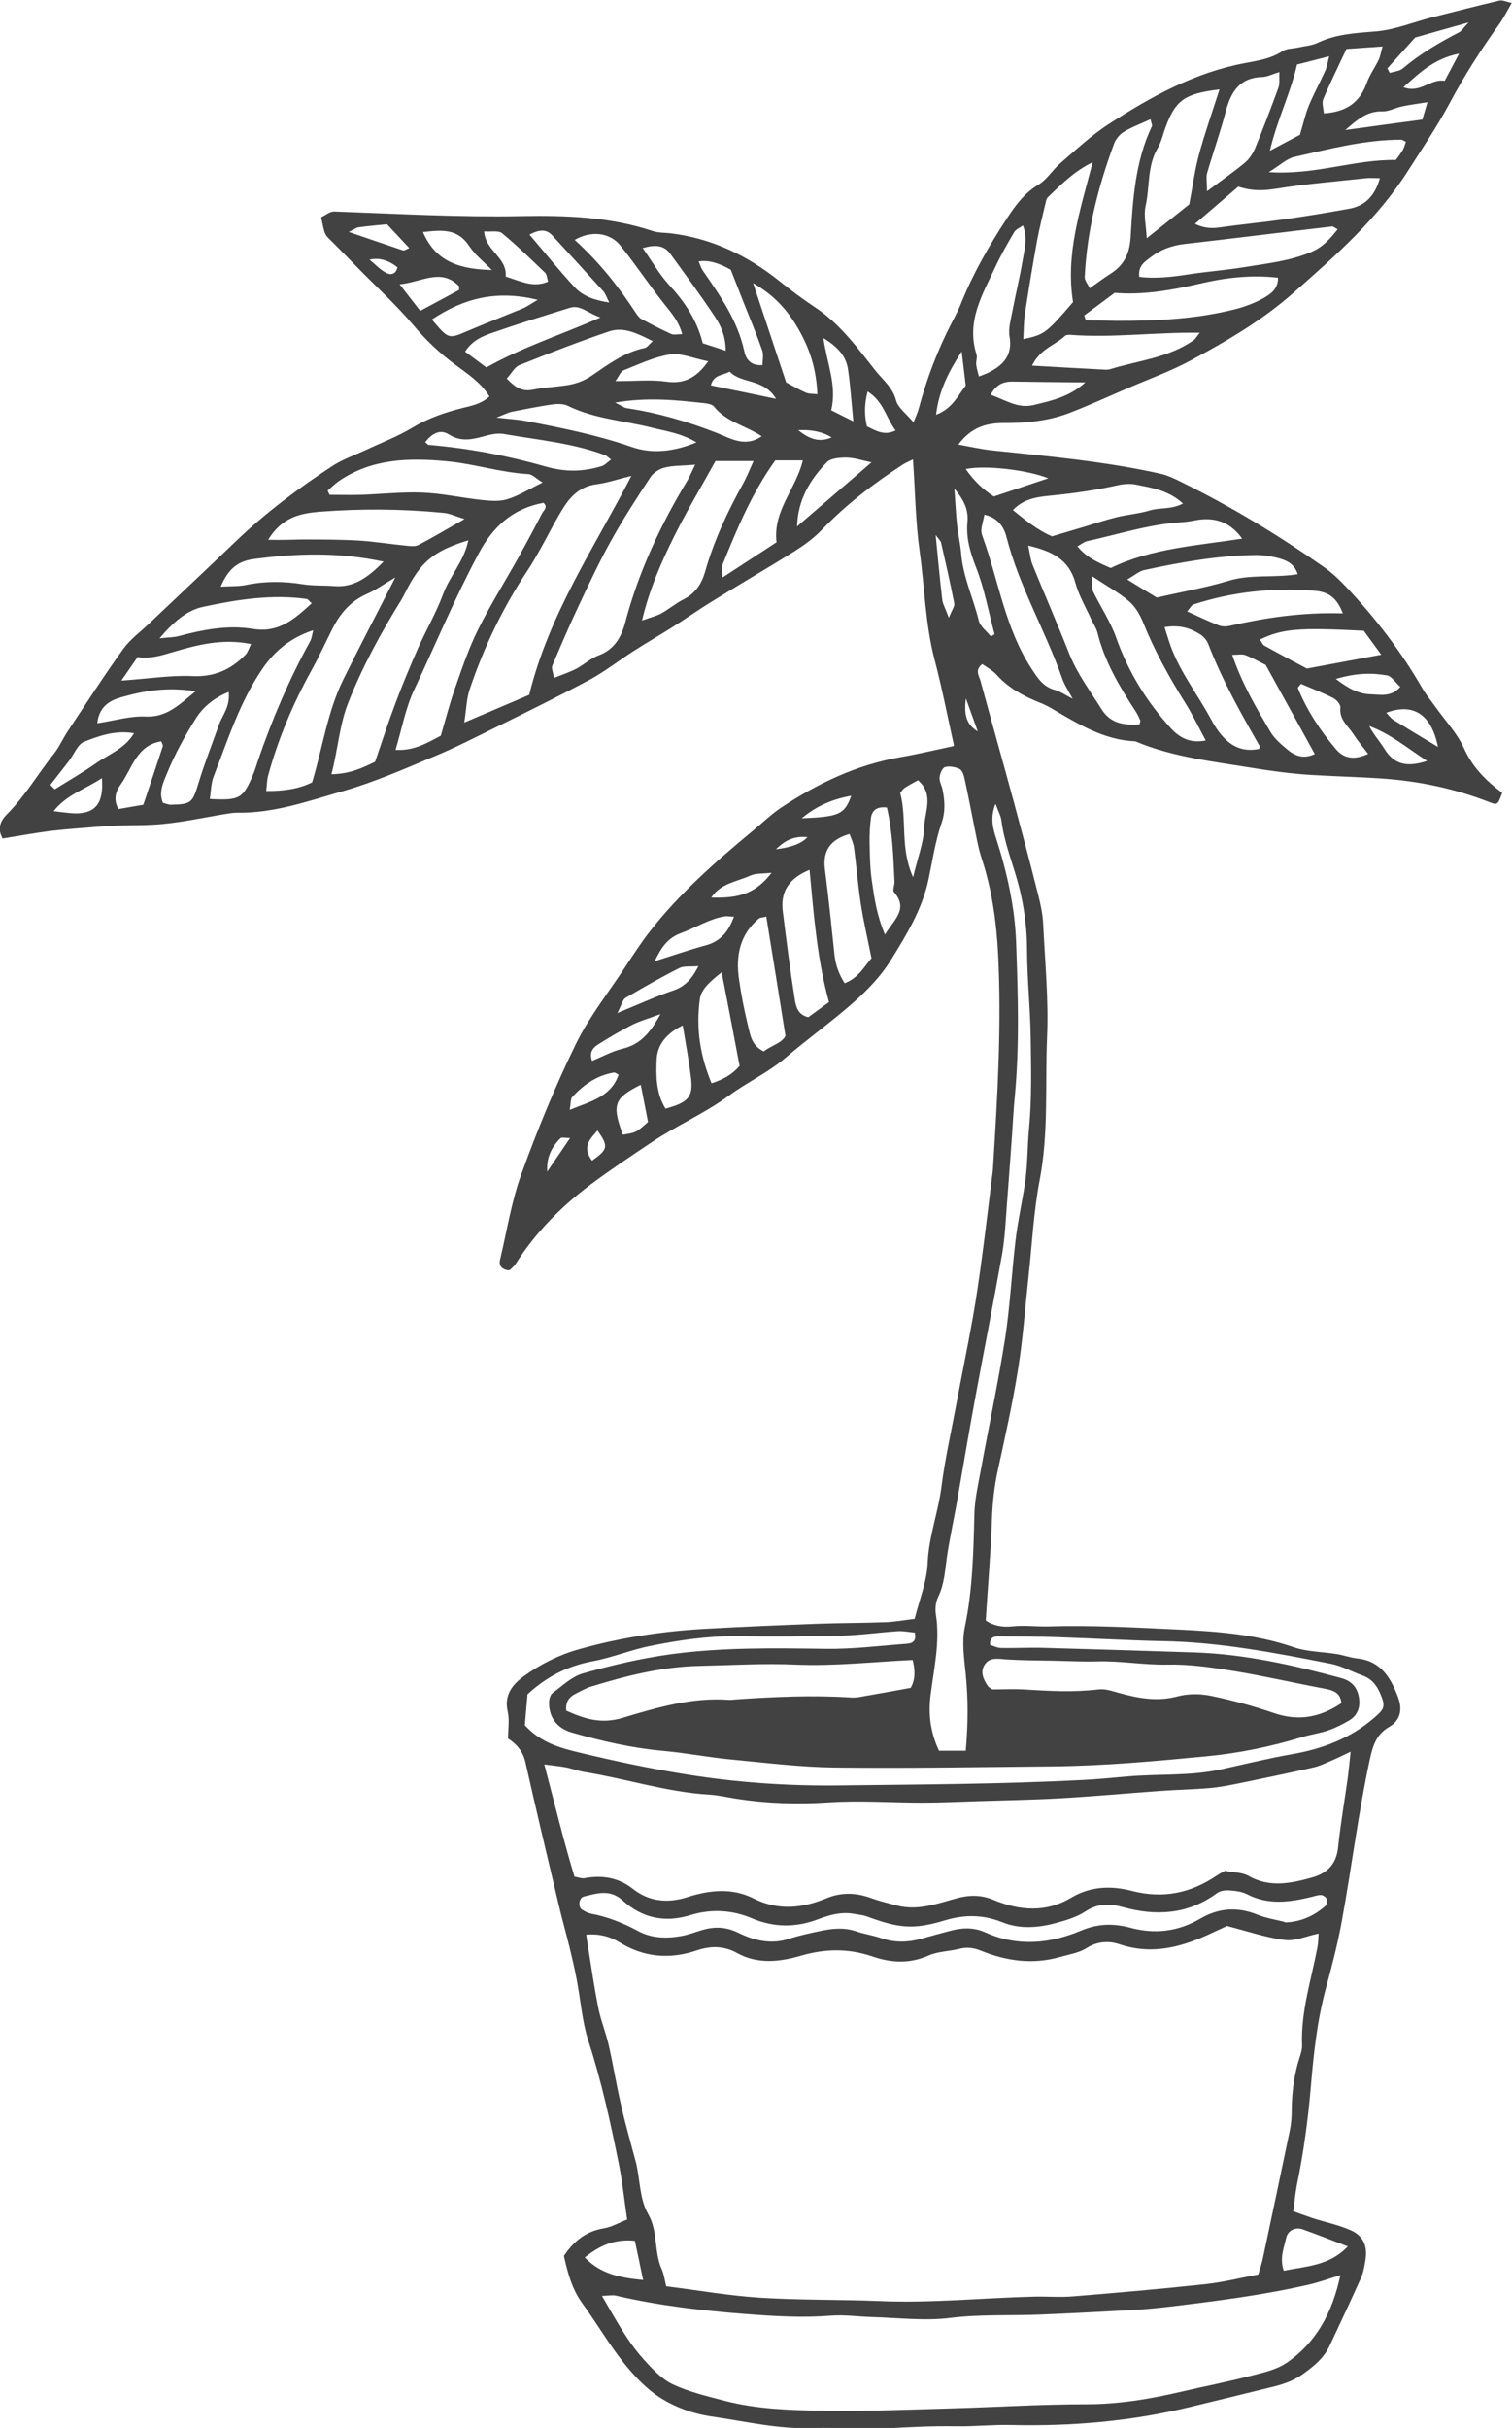 <?xml version="1.0" encoding="UTF-8"?><svg id="_レイヤー_2" xmlns="http://www.w3.org/2000/svg" viewBox="0 0 108.03 173.45"><defs><style>.cls-1{fill:#424242;}</style></defs><g id="_Шар_1"><g id="_26"><path class="cls-1" d="m68.16,53.26c-.47-2.12-.86-4.13-1.38-6.11-.67-2.54-.71-5.16-1.07-7.74-.3-2.13-.32-4.3-.48-6.59-.25.13-.51.23-.74.38-2.09,1.36-4.06,2.86-5.79,4.67-.55.57-1.21,1.05-1.88,1.48-1.95,1.22-3.94,2.37-5.89,3.58-1,.61-1.96,1.29-2.96,1.92-.89.56-1.81,1.09-2.7,1.66-1.05.67-2.03,1.45-3.12,2.04-2.18,1.17-4.41,2.26-6.63,3.36-1.5.74-3,1.51-4.55,2.15-2.12.89-4.24,1.82-6.44,2.45-2.48.71-4.96,1.6-7.61,1.55-.19,0-.37.02-.56.05-1.83.29-3.65.72-5.48.81-1.14.06-2.31.01-3.46.11-1.24.1-2.48.18-3.71.32-1.16.14-2.31.36-3.52.55-.4-.68-.16-1.26.28-1.7,1.32-1.32,2.25-2.93,3.4-4.38.38-.48.63-1.07.97-1.58,1.3-1.96,2.58-3.95,3.95-5.86.49-.69,1.22-1.22,1.85-1.82,2.07-1.97,4.16-3.92,6.22-5.9,2.12-2.03,4.45-3.77,6.89-5.37.72-.47,1.56-.76,2.34-1.12,1.12-.53,2.3-.97,3.36-1.61,1.14-.69,2.35-1.1,3.62-1.42.65-.16,1.33-.29,1.9-.82-.63-1.02-1.58-1.62-2.45-2.27-1.1-.82-2.08-1.74-2.97-2.8-1.24-1.47-2.67-2.77-4.02-4.15-.65-.66-1.3-1.34-1.96-1.99-.36-.36-.38-.35-.62-1.59.3-.14.62-.42.93-.41,4.46.16,8.91.42,13.38.33,3.16-.06,6.34.05,9.39,1.07.4.13.86.11,1.29.16,2.93.36,5.47,1.59,7.75,3.41.82.66,1.67,1.29,2.54,1.87,1.8,1.19,3.04,2.91,4.34,4.55.52.65,1.21,1.18,1.45,2.1.14.53.73.95,1.25,1.57.16-.42.29-.67.36-.94.58-2.17,1.37-4.26,2.41-6.25.23-.44.46-.88.64-1.34.86-2.14,2.01-4.13,3.27-6.05.6-.92,1.25-1.8,2.25-2.4.61-.37,1.01-1.06,1.56-1.53,1.12-.96,2.21-1.99,3.45-2.79,3.02-1.96,6.16-3.7,9.78-4.37.91-.17,1.83-.31,2.65-.85.29-.19.72-.17,1.08-.25.48-.11,1.01-.14,1.44-.35,1.33-.63,2.73-.69,4.16-.81,1.33-.11,2.63-.65,3.95-.99,1.62-.41,3.25-.83,4.87-1.21.2-.05.45.08.87.17-.34.59-.58,1.08-.89,1.51-1.3,1.82-2.5,3.68-3.55,5.66-.88,1.64-1.93,3.19-2.93,4.76-2.18,3.46-5.21,6.12-8.24,8.79-2.21,1.95-4.72,3.42-7.29,4.8-1.46.79-3.05,1.36-4.58,2.02-1.42.61-2.82,1.26-4.26,1.8-1.47.54-3.03.68-4.59.67-1.25,0-2.31.33-3.21,1.54.89.16,1.67.34,2.45.42,4.01.42,8.03.78,11.98,1.66.54.12,1.05.37,1.55.62,3.52,1.73,6.86,3.76,10.07,6,.61.42,1.16.94,1.67,1.48,2.09,2.21,3.93,4.62,5.45,7.26.25.43.57.81.86,1.22.71,1.01,1.6,1.93,2.1,3.04.62,1.37,1.58,2.32,2.73,3.18-.31.85-.34.89-.9.67-2.5-.98-5.08-1.52-7.78-1.7-1.67-.11-3.33-.15-4.99-.25-1.42-.09-2.83-.28-4.23-.51-2.81-.46-5.66-.77-8.31-1.89-2.27-.09-4.12-1.26-6-2.36-.32-.19-.66-.34-1.01-.48-1.11-.45-2.11-1.03-2.92-1.93-.28-.31-.67-.51-1.01-.75-.56.43-.22.85-.12,1.22.78,2.87,1.59,5.73,2.37,8.61.6,2.22,1.19,4.44,1.75,6.67.17.66.31,1.33.35,2,.13,2.73.4,5.47.28,8.19-.14,3.39.12,6.8-.53,10.19-.43,2.25-.54,4.56-.79,6.84-.24,2.22-.4,4.45-.75,6.64-.39,2.45-.93,4.87-1.46,7.29-.25,1.16-.37,2.32-.41,3.5-.08,2.36-.29,4.71-.44,7.17.5.38,1.23.5,1.85.43.88-.1,1.73.02,2.58,0,3.23-.1,6.46.09,9.67.24,2.64.13,5.32.36,7.88,1.24.98.34,2.08.33,3.12.5.49.08.96.26,1.45.31,1.69.18,2.4,1.4,2.91,2.77.31.82.21,1.63-.64,2.12-.9.52-1.16,1.32-1.37,2.28-.84,3.87-1.31,7.81-2.03,11.7-.29,1.58-.7,3.15-1.12,4.7-.62,2.29-.87,4.64-1.07,6.98-.2,2.36-.51,4.69-.99,7.01-.12.6-.17,1.21-.27,1.93.54.19.99.36,1.44.51.89.28,1.81.47,2.65.84.92.4,1.23,1.14,1.07,2.13-.07.43-.14.87-.31,1.26-.73,1.64-1.5,3.27-2.26,4.89-.41.86-1.08,1.41-1.87,1.98-.8.58-1.62.8-2.5,1.01-1.87.46-3.74.92-5.62,1.37-4.2,1.02-8.46,1.38-12.77,1.28-1.3-.03-2.61.11-3.91.09-1.66-.03-3.3.05-4.95.15-1.73.11-3.48-.09-5.22-.02-2.51.1-4.93-.49-7.38-.84-1.21-.18-2.45-.62-3.49-1.26-1.03-.63-1.92-1.57-2.68-2.52-1.08-1.35-1.96-2.87-2.98-4.27-.76-1.04-1.06-2.21-1.33-3.41.71-1.07,1.59-1.76,2.85-1.97.53-.08,1.03-.38,1.67-.63-.2-1.34-.33-2.63-.58-3.89-.6-2.98-1.24-5.95-2.19-8.86-.45-1.4-.55-2.9-.83-4.36-.15-.79-.33-1.57-.52-2.35-.25-1.02-.54-2.03-.78-3.06-.8-3.38-1.61-6.76-2.37-10.15-.18-.8-.65-1.31-1.24-1.69,0-.69.11-1.32-.02-1.9-.28-1.18.3-1.93,1.13-2.54,1.21-.88,2.53-1.54,4-1.95,2.95-.83,5.95-1.28,8.99-1.45,2.67-.15,5.33-.26,8-.36,1.61-.06,3.23-.05,4.85-.11.67-.02,1.34-.15,2.1-.24.34-1.38.88-2.68.93-4,.08-1.89.76-3.62.99-5.47.24-1.9.67-3.78,1.02-5.67.4-2.14.84-4.26,1.22-6.4.25-1.4.45-2.82.64-4.23.26-1.91.48-3.82.72-5.73.03-.25.07-.49.08-.74.32-5.09.62-10.19.36-15.29-.12-2.29-.44-4.56-1.16-6.76-.29-.88-.43-1.81-.62-2.72-.21-1.03-.4-2.06-.63-3.08-.05-.23-.17-.55-.35-.63-.31-.14-.72-.22-1.03-.13-.19.06-.37.47-.39.74-.02.29.16.59.22.9.15.79.21,1.53-.08,2.36-.44,1.28-.64,2.65-.92,3.98-.45,2.17-1.6,4.04-2.74,5.87-.68,1.09-1.62,2.06-2.58,2.92-1.58,1.4-3.31,2.63-4.91,4-1.24,1.06-2.72,1.73-4.01,2.68-1.74,1.28-3.72,2.13-5.52,3.33-1.48.99-2.97,1.98-4.39,3.04-2.11,1.58-3.94,3.43-5.36,5.67-.1.15-.24.27-.37.4-.04.04-.11.04-.17.06-.42-.08-.68-.29-.57-.77.49-2.05.81-4.16,1.53-6.13,1.14-3.15,2.42-6.27,3.89-9.28.95-1.94,2.33-3.67,3.52-5.49.55-.83,1.09-1.67,1.69-2.45,2.14-2.77,4.76-5.07,7.44-7.29.67-.55,1.3-1.17,2.02-1.65,2.61-1.73,5.4-3.06,8.52-3.6,1.22-.21,2.42-.5,3.75-.78Zm19.46,84.34c.16-.02.09-.03.03,0-.28.13-.57.26-.85.39-2.18,1.05-4.37,1.73-6.83.9-.71-.24-1.55-.22-2.32.27-.55.35-1.25.46-1.9.64-1.94.56-3.83.3-5.65-.44-.57-.23-1.04-.27-1.6-.13-.72.18-1.52.18-2.18.48-1.36.6-2.68.51-4.01.05-1.71-.58-3.37-.55-5.11-.04-1.47.43-3.06.62-4.52-.19-.95-.53-1.89-.53-2.88-.2-1.94.66-3.79.51-5.55-.58-.69-.42-1.46-.62-2.37-.54.29,1.81.53,3.51.86,5.2.18.91.54,1.78.75,2.69.33,1.45.56,2.92.9,4.36.3,1.33.68,2.64,1.03,3.96.33,1.25.24,2.62.9,3.77.7,1.22.4,2.66.95,3.9.17.37.22.8.33,1.24,2.3.29,4.51.68,6.74.82,2.85.18,5.72.12,8.57.24,3.68.15,7.33-.23,11-.32.93-.02,1.87.06,2.79-.02,3.14-.26,6.28-.53,9.42-.87,1.28-.14,2.54-.46,3.78-.69.13-.43.23-.72.3-1.02.66-3.1,1.32-6.2,1.96-9.3.1-.48.13-.99.13-1.49.02-1.25.17-2.48.56-3.68.09-.29.2-.61.18-.91-.09-2.4.66-4.67,1.1-6.98.06-.33.06-.68.08-.98-.89.19-1.69.56-2.43.46-1.33-.17-2.63-.62-4.15-1.01Zm-46.55-3.53c.31.06.5.14.67.11,1.27-.24,2.43-.06,3.48.76,1.17.93,2.52,1.03,3.9.59,1.59-.51,3.2-.67,4.71.09,1.77.89,3.47.71,5.2,0,1.1-.46,2.17-.41,3.27,0,.58.21,1.19.35,1.79.51,1.46.38,2.84-.12,4.2-.5.94-.26,1.78-.28,2.7.1,1.86.77,3.75.92,5.55-.16,1.39-.83,2.89-.86,4.34-.48,2.22.57,4.18.16,6.04-1.09.2-.14.43-.25.61-.35.59.12,1.21.1,1.67.36,1.5.85,2.98.55,4.5.13,1.14-.31,1.79-.97,1.91-2.2.17-1.66.46-3.31.69-4.96.07-.54.12-1.08.2-1.84-.63.3-1.06.51-1.49.69-.39.17-.78.35-1.19.44-1.63.37-3.27.71-4.91,1.05-.79.16-1.58.33-2.38.41-1.24.11-2.49.13-3.73.22-2.36.17-4.71.39-7.07.52-1.92.11-3.84.14-5.77.2-1.35.04-2.71.11-4.06.11-2.23,0-4.47-.17-6.69-.02-2.25.15-4.46.08-6.67-.27-.61-.1-1.22-.24-1.84-.28-3.05-.18-5.95-1.14-8.94-1.62-.43-.07-.84-.23-1.27-.32-.45-.09-.91-.13-1.6-.22.75,2.84,1.38,5.47,2.16,8.03Zm54.69,28.47c-.83.25-1.5.5-2.2.66-3.28.76-6.61,1.18-9.94,1.58-.92.11-1.85.2-2.78.25-2.16.12-4.33.23-6.49.32-2.15.09-4.3-.03-6.46.24-1.83.23-3.71-.01-5.57-.06-.99-.03-1.99-.18-2.98-.1-1.99.16-3.95.04-5.93-.11-3.17-.24-6.3-.6-9.4-1.32-.25-.06-.54,0-1,.02.99,1.69,1.8,3.22,2.96,4.51.61.68,1.29,1.42,2.09,1.8,1.16.55,2.45.85,3.71,1.18,2.3.6,4.67.67,7.01.71,3.1.05,6.2-.08,9.3-.17,3.17-.09,6.34-.29,9.51-.29,2.33,0,4.58-.37,6.82-.9,1.63-.38,3.28-.7,4.9-1.12.89-.23,1.86-.43,2.6-.93,2.13-1.45,3.28-3.58,3.86-6.28Zm-58.26-39.29c1.14,1.25,2.55,1.63,3.93,1.96,2.54.61,5.09,1.15,7.67,1.56,3.56.57,7.14.82,10.76.78,5.84-.07,11.68-.09,17.51-.39,1.05-.05,2.1-.16,3.15-.25,2.22-.2,4.47-.02,6.68-.5,1.7-.37,3.39-.79,5.1-1.09,2.19-.38,4.18-1.13,5.88-2.6.76-.65.82-.82.44-1.73-.26-.6-.62-1.06-1.26-1.29-.76-.27-1.49-.69-2.27-.84-3.97-.78-7.94-1.55-12.01-1.62-2.49-.05-4.97-.2-7.46-.28-1.43-.05-2.86-.06-4.29-.06-.29,0-.63.06-.59.61.24.07.52.22.8.22,1,.02,1.99-.04,2.99-.01,3.61.1,7.22.21,10.83.33,3.57.12,7.03.9,10.46,1.83.75.2,1.17.67,1.28,1.43.1.68-.12,1.25-.71,1.6-.48.28-.98.53-1.5.71-.58.2-1.21.28-1.8.46-2.26.69-4.57,1.17-6.91,1.39-3.68.35-7.38.69-11.08.72-5.16.05-10.32.14-15.48.08-2.42-.03-4.83-.33-7.25-.56-1.67-.15-3.33-.48-4.98-.63-2.25-.2-4.39-.7-6.53-1.31-1.06-.3-1.65-1.09-1.63-2.15,0-.23.09-.55.25-.67.69-.51,1.37-1.17,2.16-1.4,2.08-.59,4.2-1.09,6.36-1.38,3.66-.49,7.33-.43,11-.38,1.92.03,3.85-.22,5.77-.36.41-.03.73-.17.59-.8-.38-.03-.81-.13-1.22-.1-1.36.09-2.72.29-4.09.32-2.49.06-4.98.07-7.47.04-2.07-.02-4.09.29-6.1.69-1.4.28-2.74.84-4.14,1.1-1.77.33-3.28,1.09-4.65,2.36-.06.66-.12,1.4-.19,2.19Zm33.61-65.79c-.36.96-.18,1.68.05,2.39.78,2.43,1.35,4.93,1.44,7.47.13,3.65.25,7.31-.09,10.96-.09.92-.14,1.84-.2,2.77-.12,1.67-.24,3.35-.37,5.02-.09,1.17-.14,2.36-.34,3.52-.62,3.48-1.31,6.95-1.95,10.43-.45,2.44-.86,4.9-1.29,7.35-.23,1.28-.51,2.54-.7,3.82-.14.98-.18,1.97-.63,2.89-.18.37-.23.87-.16,1.28.3,1.94-.14,3.82-.38,5.72-.18,1.39-.01,2.69.6,3.99h1.91c.17-1.89.18-3.67,0-5.46-.11-1.11-.29-2.28-.07-3.34.57-2.71.62-5.43.69-8.17.03-.98.25-1.96.43-2.93.58-3.18,1.26-6.34,1.76-9.53.36-2.33.47-4.7.75-7.04.16-1.35.46-2.69.67-4.04.2-1.33.17-2.68.3-4.02.2-2.16.14-4.35.11-6.53-.04-2.05-.25-4.1-.26-6.14,0-1.51-.19-2.98-.55-4.43-.4-1.61-1.07-3.15-1.28-4.82-.04-.33-.22-.64-.4-1.15Zm20.69,79.88c1.15-.04,2.09-.47,2.91-1.19.1-.09.13-.37.07-.51-.06-.13-.27-.26-.42-.26-.24,0-.48.1-.72.15-1.54.37-3.05.57-4.55-.21-.37-.19-.84-.24-1.27-.27-.28-.02-.64.03-.86.19-2.08,1.53-4.35,1.66-6.74,1-.94-.26-1.79-.27-2.67.31-.61.4-1.36.63-2.07.82-1.28.35-2.61.46-3.85-.04-1.4-.56-2.71-.57-4.16-.13-2.24.68-3.31.53-5.56-.3-.29-.1-.6-.12-.91-.18-.9-.16-1.73.08-2.55.39-1.59.6-3.15.6-4.73-.07-1.42-.6-2.91-.68-4.38-.23-1.84.57-3.46.22-4.85-1.04-.91-.83-1.83-.51-2.78-.28-.35.08-.43.74-.13.93.21.13.44.26.68.3,1.17.22,2.26.66,3.31,1.22.97.53,2.03.56,3.1.37.49-.09.96-.26,1.43-.41.92-.28,1.75-.27,2.68.19,1.11.54,2.33.84,3.61.41.7-.23,1.43-.38,2.16-.54.85-.18,1.71-.29,2.58,0,.59.2,1.21.29,1.8.49.98.34,1.95.32,2.93.04.66-.19,1.32-.36,1.98-.54.86-.24,1.71-.28,2.54.09,2.32,1.05,4.63.82,6.89-.13,1.17-.49,2.29-.51,3.46-.2,1.77.48,3.43.29,5.02-.64,1.31-.77,2.68-.87,4.11-.28.62.25,1.31.35,1.96.52ZM37.81,49.64c1.41-5.76,4.61-10.44,7.3-15.64-.99.24-1.74.5-2.51.6-1.03.13-1.72.73-2.24,1.51-.64.98-1.15,2.04-1.73,3.07-.3.53-.6,1.07-.94,1.58-1.76,2.64-3.12,5.48-4.13,8.48-.23.68-.24,1.43-.39,2.38,1.7-.73,3.16-1.35,4.64-1.98Zm27.4,68.95c-2.81.13-5.6.45-8.36.33-2.3-.1-4.58.04-6.87.09-2.7.06-5.25.71-7.79,1.49-.35.11-.68.31-1.01.47-.48.23-.79.57-.72,1.24,1.27.57,2.48.98,4.03.51,2.47-.74,5-1.49,7.65-1.28.12,0,.25-.02.37-.03,2.77-.19,5.55-.32,8.32-.14.18.01.37,0,.55-.03,1.21-.21,2.42-.43,3.69-.66.34-.62.32-1.27.14-1.98Zm30.63,3.09c-.06-.81-.65-.94-1.29-1.06-2.13-.4-4.24-.89-6.37-1.24-1.59-.26-3.2-.5-4.8-.46-1.68.03-3.33-.28-5-.23-1.05.03-2.1-.03-3.15-.05-1.11-.02-2.22-.02-3.32-.09-.57-.04-1.18-.18-1.54.35-.36.52-.12,1.08.22,1.56.07.09.19.15.31.23.72,0,1.46-.04,2.2,0,1.8.11,3.59.22,5.39,0,.47-.06.98.12,1.45.25,1.38.38,2.73.64,4.19.25.75-.2,1.62-.2,2.39-.04,1.51.31,3.01.72,4.47,1.22,1.65.57,3.2.41,4.85-.7ZM49.67,33.2c-.94.08-1.57.05-2.16.2-.38.09-.82.36-1.03.68-.99,1.5-1.97,3.01-2.84,4.58-.84,1.51-1.57,3.08-2.31,4.65-.66,1.4-1.27,2.82-1.87,4.25-.08.18.06.46.12.87.61-.24,1.12-.41,1.6-.66.55-.29,1.02-.74,1.59-.95,1.14-.42,1.63-1.33,1.9-2.35.96-3.63,2.53-6.98,4.46-10.17.15-.26.26-.54.53-1.08Zm-25.99,22.11c1.37-.02,2.29-.49,3.12-.89.5-1.46.94-2.82,1.44-4.14.5-1.34,1.05-2.66,1.62-3.96.58-1.3,1.31-2.55,1.8-3.88.48-1.3,1.5-2.35,1.8-3.84-2.55.78-3.42,1.58-4.51,3.74-.08.17-.17.33-.26.49-1.47,2.37-2.8,4.8-3.82,7.4-.62,1.58-.71,3.24-1.19,5.08Zm7.81-2.74c.34-1.15.63-2.29,1.02-3.4.49-1.4.97-2.83,1.63-4.16.88-1.78,1.94-3.46,2.91-5.2.57-1.03,1.13-2.07,1.67-3.12.12-.23.46-.46.11-.77-2.18.41-3.59,1.67-4.63,3.62-1.7,3.17-3.08,6.49-4.61,9.74-.62,1.31-.88,2.79-1.33,4.29,1.31.08,2.25-.49,3.23-1.01Zm-3.24-11.32c-.87.51-1.42.91-2.03,1.18-1.15.5-1.9,1.37-2.45,2.45-.5.99-.96,2.01-1.5,2.98-1.33,2.4-2.39,4.9-3.11,7.54-.09.33-.09.68-.14,1.11,1.27.01,2.34-.15,3.28-.62.76-2.52,1.1-5.06,2.23-7.35,1.15-2.33,2.36-4.63,3.72-7.3Zm22.87-8.31c-.99,1.79-2.04,3.54-2.95,5.37-.92,1.85-1.76,3.75-2.3,6.02.63-.23,1.04-.32,1.4-.52.54-.3,1.02-.72,1.57-.99.84-.43,1.29-1.1,1.54-1.98.63-2.22,1.6-4.29,2.72-6.3.26-.47.45-.97.74-1.6h-2.71Zm-27.72,2.1c.05.1.1.2.15.31.74,0,1.48.02,2.22,0,1.48-.05,2.96-.22,4.43-.16,1.42.06,2.82.38,4.24.53.6.06,1.26.12,1.82-.06.81-.25,1.55-.72,2.51-1.19-.45-.27-.73-.58-1.02-.6-1.98-.11-3.88-.74-5.85-.92-2.7-.25-5.34-.19-7.69,1.42-.29.2-.53.45-.8.68Zm50.06,3.92c.13.59.16,1.01.31,1.38.86,2.12,1.78,4.22,2.62,6.35.58,1.46,1.51,2.69,2.33,4,.64,1.02,1.64,1.13,2.7,1.06.03-.17.07-.25.05-.29-.1-.22-.2-.44-.33-.64-1.15-1.76-2.22-3.56-2.73-5.63-.09-.35-.32-.67-.47-1-.38-.84-.86-1.65-1.1-2.53-.45-1.68-1.66-2.28-3.37-2.68Zm3.21-17.36c-.56-3.49.53-6.64,1.4-10.01-1.34.65-2.26,1.6-3.21,2.51-.08.08-.12.22-.14.33-.21.9-.44,1.79-.61,2.69-.32,1.76-.61,3.52-.88,5.28-.09.59-.08,1.2-.12,1.83,1.51-.32,1.64-.42,3.56-2.65Zm-54.28,23.42c-1.61.53-2.74,1.46-3.6,2.7-1.64,2.37-2.5,5.11-3.53,7.76-.19.49-.18,1.06-.27,1.6,2.12.11,2.36-.02,3.07-1.69.15-.34.25-.7.37-1.05,1.01-2.94,2.22-5.79,3.72-8.51.13-.24.16-.54.23-.82ZM82.2,8.52c-.71.33-1.35.56-1.92.91-.29.18-.56.51-.68.83-1.14,3.08-1.94,6.23-2.1,9.53-.01.24.21.49.36.8.57-.4,1.01-.73,1.48-1.03.96-.61,1.37-1.42,1.44-2.61.16-2.71.33-5.44,1.53-7.95.02-.04-.02-.11-.11-.48Zm4.93-2.13c-2.49.3-3.12.76-3.83,2.64-.2.52-.31,1.09-.59,1.56-.76,1.29-.55,2.76-.86,4.13-.15.66.04,1.39.08,2.3,1.19-.95,2.19-1.74,3.04-2.42.25-1.32.4-2.48.71-3.61.4-1.48.92-2.93,1.45-4.6Zm8.45,9.99c-.21-.1-.32-.21-.41-.2-3.51.41-7.01.85-10.52,1.25-.9.1-1.7.39-2.4.92-.42.32-.96.63-.85,1.43,1.23.15,2.45-.01,3.67-.2,1.29-.19,2.59-.29,3.87-.5,1.59-.26,3.19-.43,4.71-1.06.86-.36,1.38-.95,1.92-1.64Zm-18.12,6.15c.04.12.08.23.12.35.72.01,1.44.03,2.16.04,2.87.01,5.72-.12,8.51-.83.71-.18,1.42-.45,2.06-.81.49-.28,1.03-.67,1-1.44-1.92-.22-3.79,0-5.56.42-2.07.48-4.12.83-6.11.66-.8.6-1.49,1.11-2.18,1.62Zm7.92-6.53c.74.34,1.26.32,1.82.24,1.53-.22,3.08-.36,4.62-.58,1.53-.22,3.06-.47,4.59-.75,1.14-.21,1.83-.93,2.18-2.18-.4,0-.7-.03-.99,0-2.16.24-4.33.41-6.47.76-.94.15-1.81.14-2.65-.16-1.02.87-1.95,1.67-3.09,2.65Zm-7.38,25.17c.06.66.01.92.11,1.11.54,1.1,1.24,2.14,1.64,3.28.86,2.43,2.17,4.56,3.9,6.46.66.72,1.41,1.09,2.5.88-.52-.96-.95-1.86-1.47-2.69-1.15-1.84-2.2-3.73-3.01-5.75-.22-.55-.56-1.13-1.01-1.51-.69-.6-1.51-1.04-2.66-1.8Zm-58.85-2.61c.97.03,1.69-.01,2.42-.02,1.36,0,2.73,0,4.09.08,1.11.07,2.21.25,3.32.36.3.03.66.08.9-.04,1.03-.53,2.02-1.13,3.31-1.86-.71-.22-1.09-.41-1.49-.44-2.96-.29-5.92-.31-8.88-.08-1.35.11-2.68.39-3.66,2Zm56-.24c.79-.23,1.55-.46,2.32-.69.77-.23,1.53-.49,2.31-.68.78-.19,1.6-.25,2.36-.48.73-.23,1.55-.05,2.38-.5-1.05-.96-2.23-1.12-3.36-1.35-.41-.08-.86-.05-1.27.04-1.5.34-3.02.56-4.55.72-1,.1-2.1.15-2.97,1.06.91.74,1.76,1.43,2.78,1.87Zm-4.81-1.56c-.25,1.11-.3,1.12-.12,1.62,1.13,3.12,1.59,6.48,3.46,9.36.47.71.84,1.32,1.69,1.55.39.11.74.36,1.27.63-.3-.57-.58-.97-.73-1.4-1.2-3.44-3.09-6.61-4-10.16-.21-.83-.7-1.38-1.56-1.59Zm-8.07,31.71c-.29-1.44-.57-2.64-.76-3.86-.21-1.34-.31-2.69-.49-4.04-.04-.33-.2-.65-.32-.99-1.39.4-1.93,1.2-1.76,2.53.26,2.02.47,4.05.68,6.08.08.75.31,1.4.73,2.05.99-.38,1.39-1.18,1.92-1.79Zm-26.07-41.43c.66.7,1.16.94,1.86.8.78-.16,1.59-.19,2.39-.31.67-.1,1.28-.31,1.87-.72,1.16-.8,2.31-1.65,3.74-1.95.18-.04.32-.26.58-.49-1.09-.54-2.07-1.05-3.13-.69-2.16.73-4.29,1.56-6.41,2.41-.34.14-.55.58-.9.96Zm37.54-.92c1.88.11,3.55.2,5.22.29.12,0,.25,0,.37-.04,2-.61,4.14-.81,5.92-2.04.16-.11.26-.3.47-.56-3.22-.04-6.24.38-9.26.15-.12,0-.28,0-.36.07-.7.67-1.78.91-2.36,2.13Zm-18.99,39.36c-.3.08-.45.07-.53.14-1.37,1.15-1.66,2.67-1.42,4.33.15,1.1.37,2.19.63,3.27.17.7.26,1.48,1.14,1.89.54-.42,1.3-.59,1.55-1.11-.47-2.95-.91-5.68-1.37-8.52Zm31.48-51.81c1.14-.85,1.95-1.41,2.71-2.04.31-.26.57-.65.73-1.03.59-1.43,1.14-2.88,1.67-4.33.11-.3.05-.67.07-1.12-.51.15-.86.34-1.21.35-1.6.04-2.24,1.03-2.61,2.42-.39,1.49-.91,2.95-1.34,4.43-.09.31-.01.67-.01,1.33Zm-3.03,31.12c.13.41.22.7.31.98.64,2.03,1.98,3.71,2.98,5.55.66,1.22,1.63,2.57,3.48,2.18.01-.08.05-.16.03-.2-1.35-2.36-2.69-4.74-3.67-7.29-.1-.26-.33-.53-.56-.68-.69-.44-1.44-.71-2.56-.53Zm-10.11-28.68c-.26.18-.51.28-.62.46-.47.8-.93,1.6-1.32,2.43-.93,2-2.14,3.94-1.38,6.32.07.22-.05.49-.02.74.03.27.12.53.19.84.3-.12.48-.18.64-.26,1.09-.53,1.78-1.24,1.55-2.61-.1-.58.1-1.22.21-1.83.23-1.21.53-2.41.73-3.63.13-.76.37-1.55.02-2.46Zm-15.25,46.03c-1.5.62-2.09,1.58-1.91,2.98.26,2.08.52,4.17.85,6.24.08.51.2,1.13.97,1.31.4-.29.85-.62,1.48-1.08-.83-2.99-1.08-6.11-1.39-9.46Zm21.52-21.56c2.94-1.42,6.18-1.6,9.39-2.1-.91-1.27-2.07-1.57-3.45-1.29-.42.09-.86.12-1.29.15-2.16.19-4.23.86-6.34,1.32-.22.05-.41.22-.69.37.66.82,1.51,1.17,2.38,1.55Zm-51.97-.46c-3.27-.7-6.26-.58-9.28-.18-1.18.16-1.83.77-2.34,1.97.72-.04,1.28-.01,1.81-.12,1.35-.28,2.69-.27,4.06-.05.73.12,1.48.07,2.22.13,1.44.12,2.44-.63,3.54-1.74Zm55.27,2.57c1.87-.43,3.51-.71,5.09-1.19,1.61-.5,3.29-.2,4.97-.48-.22-.7-.74-.96-1.25-1.11-.59-.17-1.22-.27-1.83-.26-2.67.05-5.29.51-7.9,1.08-.36.08-.68.37-1.2.67.87.54,1.54.95,2.11,1.29Zm-27.26-9.81c-1.67,2.32-2.74,4.89-3.78,7.47-.07.18,0,.42,0,.91,1.45-.95,2.68-1.75,3.86-2.52-.27-2.28,1.41-3.83,1.88-5.85h-1.96Zm40.54,10.93c-.44-1.16-1.07-1.54-2.05-1.61-2.94-.23-5.81.07-8.61.98-.14.04-.23.23-.46.5.82.37,1.53.71,2.27,1,.21.08.49.09.72.04,2.6-.59,5.22-.99,8.14-.9Zm-46.17-12.2c-1.1-.67-2.21-.81-3.28-1.08-1.98-.49-4.05-.62-5.92-1.54-.31-.15-.74-.15-1.1-.1-.98.14-1.96.34-2.93.53-.23.05-.45.17-1.07.41.98.11,1.53.14,2.07.24,2.56.49,5.11,1,7.59,1.86,1.49.52,3.04.33,4.64-.33Zm-19.39-.02c.14.11.18.18.23.19,2.85.24,5.65.77,8.38,1.55,1.4.4,2.67.38,4-.03.23-.07.42-.29.67-.47-.23-.17-.31-.27-.42-.31-2.34-.88-4.82-1.09-7.26-1.52-.46-.08-.98.05-1.45.18-.85.23-1.62.39-2.47-.15-.65-.41-1.24-.02-1.69.57Zm-8.12,11.5c-.17-.15-.25-.28-.34-.3-2.51-.35-4.97.04-7.4.56-1.18.25-2.14,1.09-3.12,2.25.63-.07,1-.06,1.34-.15,1.76-.47,3.54-.82,5.35-.52,1.85.3,2.99-.74,4.19-1.84Zm71.12,4.67c1.98-.37,3.52-.66,5.31-.99-.54-.73-.92-1.26-1.25-1.71-4.7-.24-5.82-.14-7.42.63.11.15.18.35.31.43,1.08.6,2.18,1.18,3.04,1.64Zm-44.64-23.9c-.25-.92-.77-1.5-1.27-2.13-1.08-1.36-2.04-2.81-3.12-4.16-.77-.97-2.1-1.12-3.29-.43,1.72,1.55,3.14,3.33,4.39,5.25.1.15.22.31.36.39.71.38,1.42.75,2.15,1.08.19.09.46.01.77.01Zm-32.39,25.57c-1.1.44-1.86,1.1-2.37,1.92-.78,1.24-1.49,2.53-2.04,3.88-.25.61-.63,1.35-.3,2.12.22.06.4.14.57.14,1.48-.03,1.55-.15,1.98-1.57.43-1.41.97-2.78,1.46-4.16.24-.68.8-1.25.69-2.32Zm74.08-1.93c-.45-.22-.93-.5-1.45-.7-.23-.09-.53-.02-.94-.02.7,2.07,1.71,3.77,2.71,5.47.3.52.8.94,1.27,1.33.53.44,1.15.65,1.92.29-1.16-2.1-2.28-4.14-3.51-6.37Zm-81.75,1.12c1.92-.13,3.51-.39,5.09-.32,1.57.07,2.75-.48,3.78-1.54.17-.18.24-.46.39-.75-2.04-.42-3.85.06-5.61.58-.83.25-1.63.49-2.5.35-.38.56-.72,1.04-1.16,1.68Zm34.22-25.94c-.95-.33-1.43-.92-2.19-.69-1.83.57-3.65,1.13-5.46,1.76-.73.25-1.49.54-2.02,1.37.58.43,1.1.82,1.52,1.13,2.58-1.45,5.23-2.29,8.16-3.57Zm9.94,53.46c-.21-1.09-.41-2.18-.62-3.27-.21-1.11-.43-2.22-.66-3.41-1.03.81-1.48,1.3-1.56,1.94-.28,2.06.02,4.03.84,5.99.83-.27,1.47-.62,2.01-1.25Zm.97-55.91c.82,2.48,1.58,4.74,2.36,7.09.42.22.9.51,1.41.73.24.1.53.08.82.11-.07-1.72-.5-3.13-1.28-4.52-.78-1.4-1.75-2.52-3.32-3.42Zm9.57,37.46c-.64-.08-1.06.13-1.15.72-.08.61-.11,1.22-.1,1.84.02.86.03,1.73.15,2.59.18,1.26.35,2.52.95,3.93.63-1.08,1.71-1.8.64-3.05-.11-.13.05-.48.04-.72-.08-1.78-.14-3.57-.54-5.3Zm-8.95-26.52c-1.13-.76-2.54-1.02-3.42-2.13-.13-.16-.45-.21-.69-.24-2.02-.22-4.03-.44-6.37-.04.45.22.63.37.83.4,2.22.33,4.34.95,6.44,1.77.94.37,2.02,1.07,3.21.23Zm-2.58-6.11c0-1.02-.33-1.76-.75-2.4-1.02-1.54-2.12-3.03-3.21-4.53-.46-.64-1.11-.65-1.97-.41.67.95,1.19,1.88,1.89,2.64,1.11,1.2,1.99,2.51,2.4,4.16.5.16,1,.33,1.65.54Zm48.6-14.93c-.21-.1-.27-.15-.33-.15-2.61,0-5.12.66-7.64,1.23-.54.12-1,.58-1.83,1.09,3.34.22,6.12-.92,9.08-.87.16-.22.35-.46.5-.72.09-.15.13-.33.22-.58Zm-4.26-6.61c-.62,1.33-1.17,2.43-1.65,3.57-.11.27.02.66.05,1.01,1.59-.1,2.56-.77,3.06-2.17.21-.58.58-1.09.85-1.65.12-.24.16-.53.28-.96-.97.07-1.75.12-2.59.18Zm-3.31,6.1c.24-.8.38-1.45.63-2.06.35-.85.8-1.67,1.18-2.51.11-.25.15-.53.28-1.03-.93.24-1.63.42-2.3.59-.48,2.1-1.41,3.91-1.94,6.16.95-.5,1.63-.87,2.15-1.14Zm-62.03,13.2c1.2,1.42,1.19,1.41,2.55.83,1.31-.56,2.63-1.07,3.94-1.61.3-.12.56-.32,1.08-.62-2.91-.71-5.25-.14-7.57,1.41Zm17.94,50.43c-1.11.54-1.81,1.32-1.87,2.4-.06,1.2-.05,2.46.63,3.55,1.63-.44,1.99-.84,1.82-2.22-.15-1.21-.37-2.41-.59-3.73Zm44.15-24.38c-.09.12-.23.24-.21.29.66,1.61,1.61,3.05,2.73,4.37.58.68,1.32.77,2.29.33-.39-.52-.74-.93-1.03-1.38-.38-.6-1.05-1.06-.95-1.93.02-.21-.27-.56-.51-.68-.75-.38-1.55-.69-2.32-1.02Zm-40.71-29.59q-1.36-.78-2.31-.6c.1.23.17.47.3.66,1.24,1.79,2.48,3.56,2.96,5.76.11.53.44,1.05,1.3.98,0-.35.09-.73-.02-1.05-.41-1.17-.89-2.31-1.35-3.47-.27-.68-.53-1.36-.89-2.27Zm4.73,18.32c1.73-1.49,3.45-2.97,5.31-4.57-.73-.15-1.26-.34-1.8-.34-.47,0-1.11.04-1.39.33-1.2,1.24-2.08,2.69-2.13,4.58Zm-42.98,11.78c-2.1-.32-3.74-.02-5.35.44-.8.23-1.55.66-1.68,1.85,1.25-.19,2.36-.53,3.44-.48,1.5.07,2.35-.79,3.59-1.81Zm36.62-23.57c-1.07-.21-1.94-.61-2.73-.49-1.14.18-2.24.71-3.33,1.14-.19.08-.3.38-.57.77,1.37,0,2.5-.12,3.59.03,1.26.18,2.16-.2,3.04-1.45Zm41.12,136.41c1.67-.33,3.29-.37,4.58-1.74-1.16-.44-2.19-.85-3.23-1.22-.52-.18-1.06.08-1.18.62-.15.71-.48,1.41-.17,2.34Zm-14.18-134.9c-1.73-.02-3.46-.03-5.18-.06-.67-.01-1.19.21-1.58.94,1.04.36,1.91,1,3.04.74,1.32-.31,2.63-.61,3.72-1.62Zm-39.71-10.56c1.15,1.35,2.15,2.6,3.23,3.76.59.63,1.39.93,2.47,1.09-.21-.41-.28-.65-.43-.81-1.2-1.33-2.42-2.65-3.63-3.97-.45-.49-.95-.43-1.64-.07ZM10.24,57.49c.46-1.37.93-2.77,1.39-4.17.03-.09-.06-.22-.11-.36-1.76.28-2.07,1.92-2.89,3.07-.38.53-.54,1.08-.17,1.77.6-.1,1.14-.2,1.78-.31Zm25.9-37.73c1.1.35,1.98.81,3.02.36-.09-.29-.09-.51-.2-.62-1.01-.97-2.01-1.95-3.09-2.84-.25-.21-.78-.09-1.28-.13.09,1.4,1.65,1.85,1.54,3.22Zm29.1,42.9c.33-1.4.76-2.47.79-3.56.03-1.09.73-2.34-.44-3.36-.34.19-.67.35-.97.56-.14.1-.23.27-.3.35.5,1.91-.03,3.9.91,6Zm-19.88,97.42c-1.5-.15-2.53.36-3.58,1.19,1.14,1.18,2.5,1.45,4.17,1.61-.21-1.01-.38-1.83-.59-2.8ZM3.59,56.07c.11.11.21.21.32.32.99-.62,2-1.2,2.96-1.87.91-.64,2.04-1.03,2.71-2.14-1.35-.23-2.48.19-3.55.6-.48.18-.74.91-1.11,1.39-.44.57-.89,1.14-1.33,1.71Zm31.55-36.78c-.55-.57-1.19-1.07-1.62-1.72-.84-1.27-1.98-1.14-3.3-.99.96,2.26,2.85,2.65,4.92,2.71Zm35.66,26.18c.09-.05.17-.11.26-.16-.43-1.6-.72-3.24-1.32-4.77-.42-1.07-.72-2.09-.62-3.22.07-.79-.13-1.47-.93-2.41.08,1.13.11,1.86.19,2.58.07.67.23,1.34.29,2.02.13,1.68.86,3.21,1.26,4.82.1.43.57.76.87,1.14Zm.21-10c1.38-.46,2.6-.87,3.89-1.3-1.52-.61-4.52-.95-5.9-.66.56.8,1.19,1.43,2.01,1.96Zm-18.58,30.02c-.29-.01-.46-.05-.63-.03-1.12.18-2.08.81-3.12,1.19-.99.36-1.42,1.03-1.91,2.02,1.34-.42,2.49-.82,3.67-1.14,1.06-.29,1.61-.99,2-2.04Zm6.96-36.18c.52.26.94.47,1.58.79-.14-1.4-.21-2.56-.38-3.71-.14-.95-.72-1.6-1.76-2.24.26,1.85.98,3.36.56,5.16Zm-15.28,43.06c1.61-.66,2.78-1.2,3.99-1.61.83-.28,1.33-.81,1.8-1.74-.58.05-1.04-.03-1.37.14-1.31.66-2.58,1.39-3.84,2.13-.2.12-.27.48-.58,1.08Zm1.68,5.12c-1.93.96-2.08,1.43-1.29,3.57.95-.15.95-.15,1.8-.91-.16-.84-.34-1.73-.52-2.66Zm-15.77-55.28c1.04-.56,1.91-1.02,2.77-1.49.03-.01,0-.11.02-.26-1.29-1.35-2.65-.3-4.26-.15.56.72.96,1.23,1.47,1.89Zm71.61-13.68c.08-.28.19-.64.36-1.23-.75.12-1.29.19-1.81.3-.48.1-.95.37-1.42.36-1.12-.04-1.85.65-2.64,1.33,1.74-.24,3.49-.48,5.52-.75Zm-2.51-3.66l.17.34c.32-.1.71-.12.95-.33,1.23-1.04,2.6-1.84,4.02-2.58.16-.08.26-.27.67-.7-1.57.44-2.74.77-3.82,1.08-.69.77-1.34,1.48-1.98,2.2Zm-51.94,67.58c-.95.35-1.53.51-2.05.78-.82.42-1.61.89-2.39,1.38-.36.23-.66.54-.44,1.18.73-.3,1.43-.69,2.18-.87,1.19-.29,1.92-1.02,2.7-2.46Zm48.26-23.95c.9.69,1.64,1.08,2.49,1.1.69.02,1.47.22,2.12-.53-.34-.3-.61-.76-.95-.82-1.12-.2-2.26-.16-3.65.25Zm-26.73-23.39c-.9,1.4-1.63,2.77-1.83,4.52,1.18-.45,1.56-1.38,2.12-2.08-.1-.87-.2-1.65-.29-2.44ZM7.28,55.59c-1.22.81-2.5,1.16-3.45,2.36.5.06.85.11,1.21.14.25.02.5.03.74,0,1.14-.13,1.63-.85,1.5-2.5Zm95.46-2.23c-.47-2.36-1.8-3.16-3.69-2.44.18.19.32.39.51.51.98.61,1.96,1.2,3.18,1.93Zm-.78,1c-1.49-.98-2.65-1.95-4.13-2.49.31.61.76,1.1,1.1,1.65.66,1.06,1.55,1.33,3.03.84Zm2.29-50.53c-1.86.38-2.85,1.41-3.98,2.4,1.22.47,1.95-.64,2.95-.45.32-.61.61-1.15,1.03-1.95Zm-48.81,24.65c-.89-1.47-2.46-1.04-3.3-1.93-.5.27-1.16.21-1.35.98,1.51.31,2.93.6,4.65.96Zm-11.24,48.3c-.12-.06-.24-.17-.33-.16-1.21.2-2.16.86-2.97,1.73-.15.16-.11.5-.2.94,1.53-.62,2.96-.94,3.5-2.52Zm10.94-14.43c-.62.07-1.12.02-1.53.2-.97.44-2.14.56-2.79,1.57,2.1.07,3.22-.36,4.32-1.78ZM29.25,17.73c-.55-.59-1.07-1.14-1.6-1.71-.7.07-1.37.13-2.03.22-.16.02-.31.14-.7.33,1.43.49,2.65.91,3.88,1.32.08.03.21-.07.45-.17Zm32.74,10.23c-.26,1.01-.22,1.78-.05,2.5.67.32,1.24.69,2.05.29-.68-.88-.83-2.03-1.99-2.78Zm-4.71,30.5c2.69-.11,3.06-.28,3.54-1.61-1.33.24-2.46.71-3.54,1.61Zm10.51-14.31c.22-.57.43-.83.39-1.04-.28-1.45-.61-2.89-.94-4.34-.02-.11-.13-.2-.39-.55.17,1.72.3,3.16.47,4.6.04.34.23.65.48,1.33Zm-25.49,38.77c1.15-.82,1.19-1.02.39-2.16-.52.61-1.14,1.15-.39,2.16Zm-1.56-1.62c-.38,0-.61-.07-.69.01-.64.63-1.02,1.39-.95,2.39.51-.74,1.01-1.49,1.63-2.4Zm-14.34-62.75c.44.36.77.72,1.18.94.35.19.71.09.82-.39q-.99-.79-2-.55Zm30.63,12.18c.86.68,1.53.88,2.39.52q-.92-.59-2.39-.52Zm-1.59,29.94q1.67-.2,2.25-.87c-.8-.06-1.46.09-2.25.87Zm14.42-8.42c-.28-.79-.57-1.57-.85-2.36-.11.93-.1,1.81.85,2.36Z"/></g></g></svg>